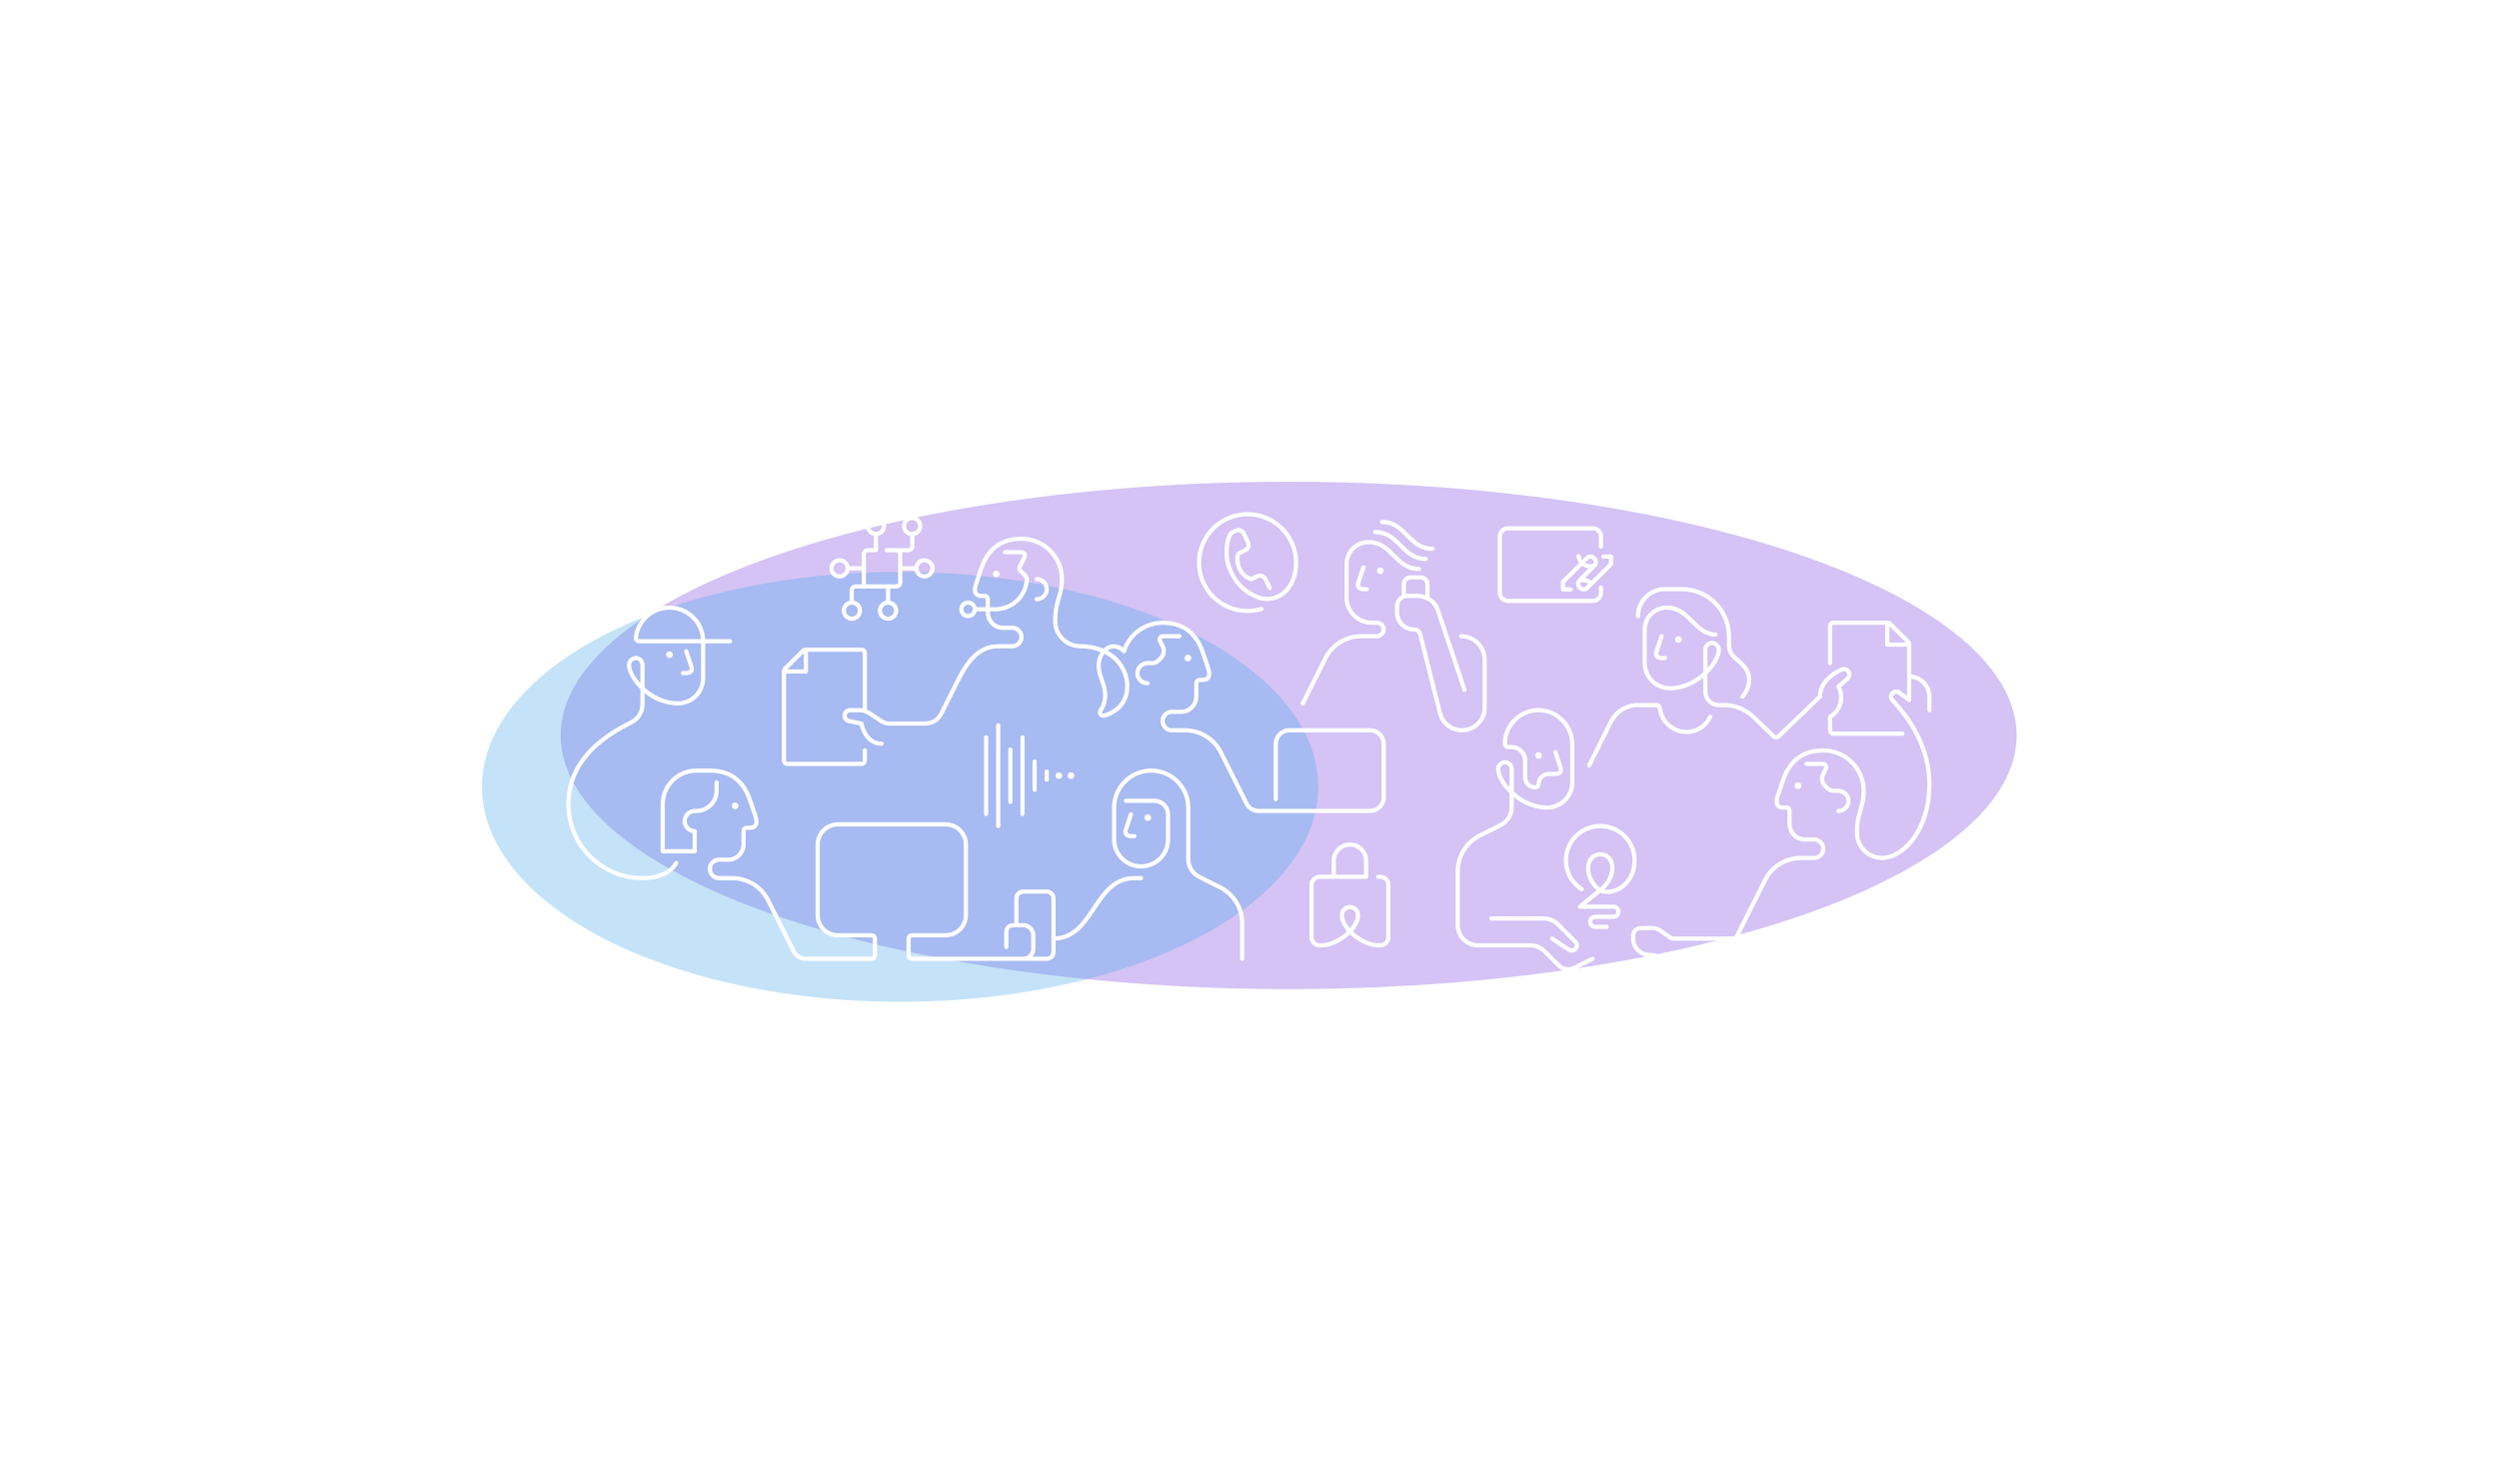 <svg width="1556" height="924" viewBox="0 0 1556 924" fill="none" xmlns="http://www.w3.org/2000/svg">
<g opacity="0.9">
<g opacity="0.4" filter="url(#filter0_f_1258_147)">
<ellipse cx="453.269" cy="158.015" rx="453.269" ry="158.015" transform="matrix(-1 1.08921e-07 -4.75204e-07 1 1255.65 300.023)" fill="#875AE0"/>
</g>
<g opacity="0.3" filter="url(#filter1_f_1258_147)">
<ellipse cx="260.375" cy="133.874" rx="260.375" ry="133.874" transform="matrix(-1 1.35774e-07 -1.50709e-07 1 820.813 356.209)" fill="#279BE8"/>
</g>
</g>
<path d="M620.295 359.607C621.453 359.607 622.392 358.67 622.392 357.514C622.392 356.358 621.453 355.421 620.295 355.421C619.136 355.421 618.197 356.358 618.197 357.514C618.197 358.67 619.136 359.607 620.295 359.607Z" fill="white"/>
<path d="M739.64 411.931C740.798 411.931 741.737 410.994 741.737 409.838C741.737 408.682 740.798 407.745 739.64 407.745C738.481 407.745 737.542 408.682 737.542 409.838C737.542 410.994 738.481 411.931 739.64 411.931Z" fill="white"/>
<path d="M720.32 410.52C719.585 411.259 718.583 411.673 717.54 411.67H714.732C710.561 411.628 707.096 414.868 706.868 419.023C706.739 423.211 710.036 426.71 714.233 426.84C714.311 426.842 714.39 426.843 714.468 426.843C715.192 426.843 715.779 426.258 715.779 425.535C715.779 424.813 715.192 424.227 714.468 424.227C711.717 424.227 709.486 422.001 709.486 419.256C709.486 419.204 709.487 419.153 709.488 419.102C709.665 416.356 711.974 414.235 714.732 414.286H717.54C719.279 414.291 720.948 413.601 722.175 412.37L723.724 410.823C726.041 408.516 726.615 404.987 725.149 402.066L723.452 398.679C723.257 398.292 723.414 397.82 723.802 397.626C723.911 397.571 724.032 397.542 724.154 397.542H734.396C735.12 397.542 735.707 396.957 735.707 396.234C735.707 395.512 735.12 394.926 734.396 394.926H724.154C722.272 394.926 720.746 396.449 720.747 398.328C720.747 398.855 720.87 399.376 721.106 399.848L722.803 403.235C723.765 405.149 723.389 407.462 721.87 408.974L720.32 410.52Z" fill="white"/>
<path d="M853.132 506.374C858.488 506.368 862.828 502.038 862.834 496.694V463.208C862.828 457.864 858.488 453.534 853.132 453.528H802.789C797.433 453.534 793.093 457.864 793.087 463.208V497.741C793.087 498.463 793.674 499.049 794.398 499.049C795.122 499.049 795.709 498.463 795.709 497.741V463.208C795.714 459.308 798.881 456.149 802.789 456.144H853.132C857.04 456.149 860.207 459.308 860.212 463.208V496.694C860.207 500.594 857.04 503.753 853.132 503.758H783.633C780.949 503.767 778.493 502.253 777.3 499.854L761.405 468.134C756.945 459.159 747.759 453.494 737.718 453.528H729.677C727.215 453.528 725.219 451.537 725.219 449.08C725.219 446.624 727.215 444.633 729.677 444.633H735.557C738.331 444.63 740.989 443.523 742.942 441.558C745.019 439.481 746.188 436.669 746.196 433.735V425.535C746.197 425.102 746.548 424.751 746.982 424.75H749.08C750.72 424.848 752.304 424.14 753.322 422.854C754.474 421.261 754.523 418.856 753.47 415.703L750.323 406.285C745.96 393.226 737.109 386.59 724.014 386.558C723.979 386.555 723.944 386.554 723.908 386.554C713.035 386.604 703.275 393.222 699.226 403.291C697.612 401.96 695.587 401.223 693.493 401.205C691.056 401.247 688.735 402.249 687.035 403.991C682.507 402.105 677.642 401.157 672.735 401.205C664.775 401.196 658.323 394.759 658.314 386.816C658.301 382.062 659.04 377.335 660.504 372.811C661.803 368.888 662.479 364.786 662.51 360.654C662.493 346.068 650.646 334.248 636.027 334.231C635.991 334.231 635.956 334.232 635.921 334.235C622.827 334.268 613.974 340.904 609.612 353.962L606.465 363.38C605.412 366.532 605.462 368.938 606.613 370.531C607.631 371.817 609.283 372.427 610.855 372.427C612.428 372.427 612.953 372.427 612.953 372.427C613.387 372.428 613.739 372.779 613.74 373.212V378.182H608.095C607.371 375.235 604.39 373.432 601.436 374.155C598.482 374.877 596.675 377.852 597.399 380.799C598.123 383.746 601.104 385.549 604.058 384.826C606.051 384.339 607.606 382.787 608.095 380.799H613.74V381.412C613.747 384.346 614.917 387.158 616.994 389.235C618.945 391.199 621.601 392.305 624.373 392.31H630.258C632.72 392.31 634.716 394.301 634.716 396.757C634.716 399.213 632.72 401.205 630.258 401.205H622.217C622.079 401.263 621.923 401.263 621.785 401.205C610.925 401.205 603.047 407.68 595.441 422.857L585.284 443.123C583.361 446.963 581.002 449.342 575.195 449.342H553.613C552.215 449.343 550.848 448.93 549.686 448.155L542.385 443.299C541.573 442.76 540.705 442.308 539.798 441.949V406.699C539.796 404.821 538.271 403.3 536.389 403.298H501.598C500.694 403.295 499.826 403.654 499.188 404.294L487.831 415.625C487.19 416.261 486.83 417.127 486.833 418.03V473.672C486.835 475.55 488.36 477.071 490.241 477.073H536.389C538.271 477.071 539.796 475.55 539.798 473.672V467.393C539.798 466.671 539.211 466.085 538.487 466.085C537.763 466.085 537.176 466.671 537.176 467.393V473.672C537.175 474.105 536.823 474.456 536.389 474.457H490.241C489.807 474.456 489.455 474.105 489.455 473.672V419.518H501.778C502.502 419.518 503.089 418.932 503.089 418.21C503.089 418.21 503.089 418.21 503.089 418.21V405.914H536.389C536.823 405.915 537.175 406.265 537.176 406.699V441.204C536.351 441.051 535.514 440.973 534.676 440.97H529.359C526.725 440.97 524.59 443.101 524.59 445.729C524.59 447.997 526.195 449.95 528.424 450.394L535.273 451.761C536.376 456.63 540.353 464.516 548.975 464.516C549.699 464.516 550.286 463.93 550.286 463.208C550.286 462.485 549.699 461.899 548.975 461.899C539.737 461.899 537.762 450.901 537.682 450.433C537.591 449.898 537.179 449.474 536.646 449.367L528.938 447.829C527.775 447.597 527.021 446.469 527.254 445.308C527.455 444.307 528.336 443.587 529.359 443.586H534.676C536.902 443.584 539.079 444.242 540.931 445.476L548.231 450.332C549.824 451.394 551.697 451.96 553.613 451.958H575.195C582.769 451.958 585.731 448.083 587.63 444.293L597.786 424.027C604.978 409.674 611.931 403.821 621.785 403.821C621.923 403.763 622.079 403.763 622.217 403.821H630.258C634.168 403.821 637.338 400.658 637.338 396.757C637.338 392.856 634.168 389.694 630.258 389.694H624.412C622.321 389.696 620.316 388.862 618.844 387.38C617.259 385.796 616.366 383.65 616.362 381.412V380.799H619.545C630.459 380.835 639.612 372.584 640.677 361.746C640.833 360.12 640.246 358.511 639.079 357.366L636.225 354.517C635.985 354.279 635.925 353.913 636.077 353.611L639.127 347.524C639.969 345.844 639.286 343.802 637.603 342.962C637.129 342.726 636.607 342.603 636.078 342.603H625.838C625.114 342.603 624.527 343.188 624.527 343.911C624.527 344.633 625.114 345.219 625.838 345.219H636.078C636.512 345.218 636.865 345.569 636.865 346.002C636.866 346.125 636.837 346.246 636.782 346.355L633.732 352.442C633.074 353.751 633.332 355.333 634.371 356.367L637.225 359.215C637.834 359.806 638.144 360.64 638.067 361.484C637.133 370.983 629.111 378.215 619.545 378.182H616.362V373.212C616.359 371.334 614.835 369.813 612.953 369.811C612.953 369.811 611.963 369.811 610.855 369.811C609.747 369.811 609.281 369.584 608.74 369.001C608.128 368.154 608.203 366.452 608.952 364.207L612.099 354.789C616.131 342.718 623.953 336.851 636.015 336.851H636.027C636.061 336.851 636.093 336.85 636.127 336.847C649.259 336.918 659.872 347.551 659.887 360.654C659.85 364.542 659.208 368.4 657.983 372.091C656.446 376.848 655.673 381.818 655.692 386.816C655.703 396.203 663.327 403.81 672.735 403.821C677.028 403.782 681.289 404.562 685.289 406.119C683.591 408.795 682.707 411.904 682.742 415.07C682.934 417.91 683.578 420.702 684.651 423.339C686.611 429.097 688.636 435.052 684.127 441.818C683.097 443.393 683.541 445.503 685.119 446.531C685.665 446.886 686.302 447.079 686.954 447.084C687.249 447.084 687.543 447.046 687.828 446.97C695.256 445 703.194 438.883 703.194 427.628C703.245 418.194 697.98 409.532 689.572 405.218C690.686 404.33 692.066 403.838 693.493 403.821C695.568 403.886 697.508 404.867 698.787 406.499C698.811 406.527 698.845 406.539 698.871 406.565C698.998 406.685 699.145 406.782 699.306 406.852C699.341 406.866 699.367 406.893 699.403 406.904C699.537 406.917 699.67 406.929 699.804 406.941C699.888 406.941 699.971 406.931 700.053 406.914C700.223 406.879 700.383 406.809 700.525 406.709C700.562 406.691 700.599 406.671 700.635 406.648C700.662 406.625 700.674 406.592 700.698 406.568C700.762 406.503 700.819 406.431 700.867 406.354C700.915 406.284 700.955 406.209 700.988 406.13C701.002 406.095 701.029 406.07 701.04 406.033C704.15 396.072 713.352 389.257 723.808 389.17C723.846 389.173 723.891 389.168 723.921 389.174C735.98 389.174 743.803 395.042 747.837 407.112L750.983 416.531C751.733 418.775 751.881 420.396 751.195 421.324C750.654 421.907 749.9 422.159 749.08 422.134H746.982C745.101 422.136 743.576 423.657 743.574 425.535V433.735C743.569 435.973 742.676 438.119 741.091 439.703C739.627 441.18 737.633 442.013 735.551 442.017H729.677C725.767 442.017 722.597 445.179 722.597 449.08C722.597 452.981 725.767 456.144 729.677 456.144H737.718C746.764 456.113 755.041 461.217 759.059 469.303L774.954 501.024C776.589 504.312 779.954 506.387 783.633 506.374H853.132ZM602.764 382.368C601.171 382.368 599.88 381.08 599.88 379.491C599.88 377.901 601.171 376.613 602.764 376.613C604.357 376.613 605.648 377.901 605.648 379.491C605.646 381.079 604.356 382.367 602.764 382.368ZM490.26 416.902L500.467 406.717V416.902H490.26ZM700.572 427.628C700.572 437.4 693.64 442.721 687.154 444.442C686.732 444.54 686.311 444.278 686.213 443.858C686.166 443.656 686.201 443.444 686.311 443.268C691.533 435.43 689.095 428.259 687.135 422.499C686.167 420.128 685.57 417.622 685.364 415.07C685.318 412.275 686.127 409.532 687.684 407.207C695.606 411.261 700.572 418.642 700.572 427.628Z" fill="white"/>
<path d="M645.466 371.904C644.742 371.904 644.155 372.489 644.155 373.212C644.155 373.934 644.742 374.52 645.466 374.52C649.665 374.52 653.07 371.123 653.07 366.933C653.07 362.743 649.665 359.346 645.466 359.346C644.742 359.346 644.155 359.932 644.155 360.654C644.155 361.377 644.742 361.962 645.466 361.962C648.217 361.962 650.448 364.188 650.448 366.933C650.448 369.678 648.217 371.904 645.466 371.904Z" fill="white"/>
<path d="M457.728 504.02C458.886 504.02 459.826 503.083 459.826 501.927C459.826 500.771 458.886 499.834 457.728 499.834C456.569 499.834 455.63 500.771 455.63 501.927C455.63 503.083 456.569 504.02 457.728 504.02Z" fill="white"/>
<path d="M421.557 536.319C420.898 536.025 420.125 536.315 419.824 536.969C419.638 537.375 415.028 546.923 396.366 545.471C373.021 543.523 355.1 523.996 355.207 500.622C355.309 480.447 367.768 464.028 392.239 451.82L393.668 451.107C398.382 448.77 401.358 443.965 401.341 438.713L401.343 431.61C407.231 436.567 414.668 439.318 422.372 439.39C431.664 439.222 439.107 431.657 439.105 422.385L439.096 400.682H454.581C455.305 400.682 455.892 400.097 455.892 399.374C455.892 398.652 455.305 398.066 454.581 398.066H439.057C438.332 385.805 427.783 376.452 415.494 377.175C404.64 377.814 395.831 386.174 394.65 396.959C394.551 397.901 394.857 398.841 395.493 399.545C396.144 400.268 397.073 400.681 398.047 400.682H436.474L436.483 422.386C436.49 430.226 430.2 436.627 422.343 436.774C422.247 436.775 422.153 436.776 422.057 436.776C413.892 436.776 406.591 432.932 401.344 428.153L401.347 414.014C401.346 410.979 398.879 408.519 395.837 408.52C395.626 408.52 395.415 408.532 395.205 408.556C392.22 409.003 390.097 411.69 390.359 414.691C390.648 418.767 393.728 424.413 398.721 429.278L398.719 438.713C398.732 442.974 396.319 446.872 392.494 448.767L391.066 449.481C365.64 462.166 352.692 479.368 352.585 500.609C352.476 525.352 371.45 546.021 396.163 548.079C397.535 548.185 398.838 548.234 400.076 548.234C417.46 548.234 422.02 538.482 422.217 538.039C422.509 537.382 422.214 536.613 421.557 536.319ZM398.047 398.066C397.817 398.066 397.597 397.968 397.443 397.796C397.305 397.646 397.237 397.444 397.258 397.24C398.439 386.468 408.15 378.69 418.947 379.869C428.425 380.904 435.794 388.574 436.43 398.066H398.047ZM392.975 414.506C392.801 412.9 393.905 411.435 395.499 411.156C395.613 411.143 395.728 411.137 395.842 411.137C396.551 411.134 397.236 411.395 397.763 411.868C398.375 412.415 398.725 413.195 398.725 414.014L398.722 425.504C395.286 421.643 393.189 417.537 392.975 414.506Z" fill="white"/>
<path d="M427.296 417.938H425.198C424.474 417.938 423.887 418.523 423.887 419.246C423.887 419.968 424.474 420.554 425.198 420.554C425.198 420.554 425.664 420.554 427.296 420.554C429.124 420.554 430.358 420.021 431.346 418.822C432.156 417.575 432.275 416.232 431.686 414.646L428.539 405.228C428.309 404.543 427.565 404.175 426.879 404.405C426.195 404.634 425.826 405.372 426.053 406.056L429.199 415.474C429.307 415.783 429.377 416.06 429.395 416.331C429.439 417.021 429 417.605 428.341 417.816C428.023 417.917 427.677 417.952 427.296 417.938Z" fill="white"/>
<path d="M416.808 409.828C417.966 409.828 418.906 408.89 418.906 407.735C418.906 406.579 417.966 405.642 416.808 405.642C415.649 405.642 414.71 406.579 414.71 407.735C414.71 408.89 415.649 409.828 416.808 409.828Z" fill="white"/>
<path d="M705.443 507.562C705.671 506.877 705.298 506.137 704.611 505.91C703.926 505.683 703.186 506.052 702.956 506.734L699.81 516.153C699.207 517.891 699.34 519.082 700.15 520.328C701.138 521.528 702.63 522.1 704.2 522.06H706.297C707.021 522.06 707.608 521.475 707.608 520.752C707.608 520.03 707.021 519.444 706.297 519.444C706.297 519.444 704.888 519.444 704.2 519.444C703.511 519.444 703.201 519.397 702.769 519.159C702.409 518.96 702.157 518.59 702.106 518.182C702.056 517.776 702.188 517.309 702.297 516.98C702.405 516.652 705.443 507.562 705.443 507.562Z" fill="white"/>
<path d="M714.688 511.336C715.846 511.336 716.786 510.399 716.786 509.243C716.786 508.087 715.846 507.15 714.688 507.15C713.529 507.15 712.59 508.087 712.59 509.243C712.59 510.399 713.529 511.336 714.688 511.336Z" fill="white"/>
<path d="M760.094 551.372L747.403 545.041C743.574 543.147 741.156 539.245 741.171 534.98V502.965C741.171 489.527 730.253 478.634 716.786 478.634C703.318 478.634 692.401 489.527 692.401 502.965V522.854C692.401 532.823 700.501 540.905 710.493 540.905C720.485 540.905 728.585 532.823 728.585 522.854V507.15C728.579 501.807 724.239 497.477 718.883 497.471H701.054C700.329 497.471 699.742 498.056 699.742 498.779C699.742 499.501 700.329 500.087 701.054 500.087H718.883C722.791 500.091 725.958 503.251 725.963 507.15V522.854C725.961 531.378 719.034 538.288 710.49 538.286C701.946 538.284 695.021 531.372 695.023 522.847V502.965C695.023 490.972 704.766 481.251 716.786 481.251C728.805 481.251 738.549 490.972 738.549 502.965V534.98C738.531 540.237 741.511 545.047 746.232 547.381L758.922 553.712C767.027 557.721 772.142 565.98 772.111 575.006V597.157C772.111 597.879 772.698 598.465 773.422 598.465C774.146 598.465 774.733 597.879 774.733 597.157V575.006C774.767 564.988 769.089 555.822 760.094 551.372Z" fill="white"/>
<path d="M710.492 545.616H706.297C693.01 545.616 686.414 555.488 680.035 565.035C674 574.067 668.272 582.592 657.265 583.227V559.482C657.261 556.449 654.798 553.992 651.759 553.988H637.075C634.036 553.992 631.573 556.449 631.569 559.482V574.917H630.782C627.743 574.921 625.28 577.379 625.276 580.411V589.829C625.276 590.552 625.863 591.138 626.587 591.138C627.311 591.138 627.898 590.552 627.898 589.829V580.411C627.9 578.823 629.19 577.535 630.782 577.534H637.075C639.825 577.537 642.054 579.76 642.057 582.504V590.876C642.054 593.62 639.825 595.843 637.075 595.847H567.853C567.419 595.846 567.067 595.495 567.067 595.062V584.597C567.067 584.164 567.419 583.813 567.853 583.812H588.83C596.501 583.803 602.717 577.601 602.726 569.947V525.995C602.717 518.341 596.501 512.138 588.83 512.129H521.705C514.034 512.138 507.817 518.341 507.808 525.995V569.947C507.817 577.601 514.034 583.803 521.705 583.812H542.682C543.116 583.813 543.467 584.164 543.468 584.597V595.062C543.467 595.495 543.116 595.846 542.682 595.847H501.719C499.036 595.856 496.58 594.342 495.388 591.943L479.492 560.223C475.032 551.247 465.846 545.582 455.805 545.616H447.764C445.302 545.616 443.306 543.625 443.306 541.169C443.306 538.713 445.302 536.721 447.764 536.721H453.644C456.418 536.718 459.075 535.611 461.029 533.646C463.106 531.57 464.275 528.757 464.283 525.823V517.623C464.283 517.19 464.635 516.839 465.069 516.839H467.167C468.806 516.937 470.391 516.229 471.409 514.943C472.56 513.35 472.61 510.944 471.557 507.791L468.41 498.373C464.037 485.281 455.155 478.643 442.007 478.643H433.605C421.301 478.657 411.331 488.604 411.317 500.88V530.181C411.317 530.903 411.904 531.489 412.628 531.489C412.628 531.489 412.628 531.489 412.628 531.489H432.556C433.28 531.489 433.867 530.904 433.867 530.181C433.867 530.181 433.867 530.181 433.867 530.181V517.623C433.867 516.901 433.28 516.315 432.556 516.315C432.556 516.315 432.556 516.315 432.556 516.315C429.804 516.315 427.573 514.09 427.574 511.344C427.574 511.293 427.574 511.242 427.576 511.19C427.753 508.444 430.063 506.323 432.82 506.374H433.605C441.276 506.365 447.492 500.162 447.501 492.508V487.276C447.501 486.554 446.914 485.968 446.19 485.968C445.466 485.968 444.879 486.554 444.879 487.276V492.508C444.872 498.718 439.829 503.751 433.605 503.758H432.82C428.649 503.716 425.184 506.956 424.956 511.112C424.84 514.884 427.52 518.168 431.245 518.82V528.873H413.939V500.88C413.952 490.049 422.749 481.271 433.605 481.259H442.007C454.067 481.259 461.89 487.128 465.923 499.201L469.07 508.619C469.82 510.863 469.894 512.566 469.282 513.413C468.741 513.996 467.96 514.295 467.167 514.222H465.069C463.187 514.225 461.663 515.746 461.66 517.623V525.823C461.656 528.062 460.763 530.208 459.178 531.792C457.714 533.269 455.72 534.102 453.638 534.105H447.764C443.854 534.105 440.684 537.268 440.684 541.169C440.684 545.07 443.854 548.233 447.764 548.233H455.805C464.851 548.201 473.129 553.305 477.147 561.392L493.042 593.112C494.675 596.4 498.041 598.476 501.719 598.463H542.682C544.563 598.461 546.088 596.939 546.09 595.062V584.597C546.088 582.72 544.563 581.198 542.682 581.196H521.705C515.481 581.189 510.437 576.157 510.43 569.947V525.995C510.437 519.785 515.481 514.753 521.705 514.746H588.83C595.054 514.753 600.097 519.785 600.104 525.995V569.947C600.097 576.157 595.054 581.189 588.83 581.196H567.853C565.972 581.198 564.447 582.72 564.445 584.597V595.062C564.447 596.939 565.972 598.461 567.853 598.463H651.759C654.798 598.459 657.261 596.002 657.265 592.969V585.844C669.67 585.208 676.054 575.709 682.216 566.486C688.489 557.099 694.413 548.233 706.297 548.233H710.492C711.217 548.233 711.803 547.647 711.803 546.924C711.803 546.202 711.217 545.616 710.492 545.616ZM654.643 592.969C654.641 594.558 653.351 595.845 651.759 595.847H642.807C644.014 594.471 644.679 592.704 644.679 590.876V582.504C644.675 578.316 641.273 574.922 637.075 574.917H634.191V559.482C634.193 557.893 635.483 556.606 637.075 556.604H651.759C653.351 556.606 654.641 557.893 654.643 559.482V592.969Z" fill="white"/>
<path d="M850.18 353.743C850.411 353.058 850.041 352.316 849.355 352.086C848.669 351.856 847.926 352.224 847.695 352.909C847.694 352.911 847.694 352.913 847.693 352.915L844.547 362.333C843.949 363.693 844.077 365.262 844.887 366.509C845.874 367.708 847.385 368.354 848.936 368.241H851.034C851.758 368.241 852.345 367.655 852.345 366.933C852.345 366.21 851.758 365.625 851.034 365.625H848.936C848.694 365.636 848.494 365.643 848.279 365.607C847.239 365.436 846.613 364.442 846.926 363.438C846.955 363.344 846.991 363.251 847.033 363.161L850.18 353.743Z" fill="white"/>
<path d="M859.425 357.515C860.583 357.515 861.522 356.578 861.522 355.422C861.522 354.266 860.583 353.329 859.425 353.329C858.266 353.329 857.327 354.266 857.327 355.422C857.327 356.578 858.266 357.515 859.425 357.515Z" fill="white"/>
<path d="M884.858 354.376C884.858 353.654 884.271 353.068 883.547 353.068C883.547 353.068 883.547 353.068 883.547 353.068C876.748 353.068 872.859 349.188 868.742 345.08C864.428 340.775 859.967 336.325 852.083 336.325C843.832 336.334 837.146 343.005 837.137 351.237V372.166C837.148 381.553 844.772 389.16 854.18 389.171H857.327C858.92 389.171 860.211 390.459 860.211 392.049C860.211 393.638 858.92 394.927 857.327 394.927H847.712C837.671 394.893 828.485 400.557 824.025 409.533L810.006 437.509C809.682 438.155 809.945 438.94 810.593 439.263C811.24 439.586 812.028 439.324 812.351 438.678L826.37 410.702C830.389 402.615 838.666 397.512 847.712 397.543H857.327C860.368 397.543 862.833 395.083 862.833 392.049C862.833 389.015 860.368 386.555 857.327 386.555H854.18C846.219 386.546 839.768 380.109 839.759 372.166V351.237C839.767 344.449 845.28 338.949 852.083 338.941C858.881 338.941 862.77 342.821 866.888 346.929C871.202 351.234 875.663 355.684 883.547 355.684C884.271 355.684 884.858 355.099 884.858 354.376C884.858 354.376 884.858 354.376 884.858 354.376Z" fill="white"/>
<path d="M856.278 332.662C863.077 332.662 866.966 336.542 871.083 340.65C875.397 344.955 879.858 349.405 887.742 349.405C888.466 349.405 889.053 348.819 889.053 348.097C889.053 347.375 888.466 346.789 887.742 346.789C880.943 346.789 877.054 342.909 872.937 338.8C868.623 334.496 864.162 330.045 856.278 330.045C855.554 330.045 854.967 330.631 854.967 331.354C854.967 332.076 855.554 332.662 856.278 332.662Z" fill="white"/>
<path d="M860.473 326.382C867.272 326.382 871.161 330.263 875.279 334.371C879.593 338.675 884.053 343.126 891.938 343.126C892.662 343.126 893.249 342.54 893.249 341.818C893.249 341.095 892.662 340.51 891.938 340.51C885.139 340.51 881.25 336.629 877.133 332.521C872.819 328.217 868.358 323.766 860.473 323.766C859.749 323.766 859.162 324.352 859.162 325.074C859.162 325.797 859.749 326.382 860.473 326.382Z" fill="white"/>
<path d="M925.762 440.733V410.885C925.753 402.075 918.597 394.936 909.768 394.926C909.044 394.926 908.457 395.512 908.457 396.235C908.457 396.957 909.044 397.543 909.768 397.543C917.15 397.551 923.132 403.52 923.14 410.885V440.733C923.141 447.799 917.4 453.528 910.317 453.528C904.432 453.529 899.303 449.533 897.876 443.836L885.583 394.776C884.99 392.403 882.853 390.738 880.401 390.741C875.335 390.735 871.229 386.639 871.224 381.584V377.398C871.227 374.654 873.456 372.431 876.206 372.427H882.499C882.584 372.427 891.062 372.513 893.841 379.905L910.622 430.135C910.85 430.821 911.591 431.193 912.278 430.966C912.966 430.739 913.338 429.999 913.111 429.313C913.11 429.311 913.11 429.309 913.109 429.307L896.313 379.032C895.195 375.965 892.984 373.415 890.103 371.869V363.794C890.099 360.761 887.636 358.304 884.596 358.3H878.303C875.264 358.304 872.801 360.761 872.797 363.794V370.626C870.229 371.911 868.606 374.531 868.602 377.398V381.584C868.609 388.083 873.888 393.349 880.401 393.357C881.649 393.355 882.737 394.203 883.039 395.411L895.331 444.47C897.4 452.727 905.786 457.748 914.062 455.685C920.938 453.97 925.763 447.805 925.762 440.733ZM875.419 363.794C875.421 362.205 876.711 360.918 878.303 360.916H884.596C886.189 360.918 887.479 362.205 887.481 363.794V370.721C885.874 370.175 884.195 369.868 882.499 369.811H876.206C875.943 369.811 875.681 369.825 875.419 369.852V363.794Z" fill="white"/>
<path d="M977.493 590.402L967.131 583.509C966.526 583.113 965.713 583.281 965.316 583.884C964.922 584.482 965.083 585.285 965.677 585.686L976.039 592.579C978.14 593.976 980.978 593.409 982.378 591.313C983.587 589.504 983.347 587.095 981.806 585.558L971.017 574.793C968.417 572.184 964.878 570.722 961.191 570.732H928.646C927.922 570.732 927.335 571.318 927.335 572.04C927.335 572.763 927.922 573.348 928.646 573.348H961.191C964.182 573.34 967.053 574.526 969.163 576.643L979.953 587.408C980.714 588.168 980.714 589.399 979.953 590.159C979.296 590.814 978.267 590.916 977.493 590.402H977.493Z" fill="white"/>
<path d="M990.99 595.984L979.618 601.657C976.893 603.019 973.6 602.486 971.446 600.335L962.627 591.536C960.027 588.927 956.488 587.465 952.8 587.475H920.263C914.039 587.468 908.995 582.435 908.988 576.225V542.738C908.958 533.713 914.072 525.455 922.176 521.445L934.863 515.115C939.583 512.78 942.561 507.971 942.544 502.714L942.542 496.475C948.43 501.429 955.861 504.187 963.562 504.279C972.853 504.112 980.297 496.548 980.295 487.276V463.709C980.295 451.599 970.661 441.404 958.819 440.984C946.517 440.538 936.182 450.126 935.735 462.4C935.726 462.656 935.721 462.913 935.72 463.169C935.717 465.061 937.233 466.608 939.129 466.608H941.227C945.135 466.613 948.302 469.772 948.306 473.672V484.136C948.311 488.325 951.712 491.719 955.91 491.723C957.792 491.721 959.317 490.2 959.319 488.322C959.322 485.578 961.55 483.355 964.301 483.352H968.496C970.383 483.358 971.558 482.819 972.546 481.619C973.388 480.342 973.522 479.184 972.886 477.444L969.739 468.026C969.509 467.341 968.765 466.972 968.079 467.203C967.395 467.432 967.026 468.17 967.252 468.853L970.399 478.271C970.476 478.518 970.552 478.675 970.583 478.886C970.699 479.681 970.222 480.419 969.451 480.649C969.145 480.741 968.84 480.736 968.496 480.735H964.301C960.103 480.74 956.701 484.134 956.697 488.322C956.696 488.753 956.314 489.11 955.881 489.107C953.144 489.088 950.931 486.871 950.928 484.136V473.672C950.922 468.328 946.582 463.998 941.227 463.992H939.129C938.702 463.992 938.343 463.647 938.342 463.221C938.335 452.378 947.142 443.585 958.008 443.585C958.247 443.585 958.487 443.589 958.726 443.598C969.174 443.969 977.673 452.991 977.673 463.709V487.276C977.68 495.116 971.39 501.516 963.533 501.663C955.348 501.781 947.876 497.823 942.542 492.952L942.538 479.144C942.537 477.892 942.199 476.636 941.446 475.633C940.206 473.979 938.3 473.252 936.475 473.437C933.506 473.821 931.347 476.439 931.539 479.42C931.778 483.778 935.018 489.423 939.92 494.158L939.922 502.714C939.936 506.979 937.519 510.881 933.689 512.775L921.003 519.105C912.009 523.556 906.332 532.721 906.366 542.738V576.225C906.375 583.879 912.591 590.082 920.263 590.091H952.8C955.792 590.083 958.663 591.269 960.773 593.385L969.592 602.184C972.542 605.134 977.056 605.865 980.79 603.997L992.162 598.325C992.81 598.002 993.072 597.216 992.749 596.57C992.425 595.924 991.638 595.661 990.99 595.984ZM934.157 479.277C934.066 477.702 935.174 476.31 936.732 476.041C936.832 476.03 936.931 476.025 937.031 476.025C937.748 476.023 938.439 476.289 938.967 476.771C939.571 477.317 939.915 478.091 939.916 478.904L939.919 490.301C936.437 486.395 934.321 482.26 934.157 479.277Z" fill="white"/>
<path d="M958.007 472.626C959.165 472.626 960.105 471.689 960.105 470.533C960.105 469.377 959.165 468.44 958.007 468.44C956.848 468.44 955.909 469.377 955.909 470.533C955.909 471.689 956.848 472.626 958.007 472.626Z" fill="white"/>
<path d="M1035.82 396.648C1036.05 395.963 1035.68 395.221 1035 394.991C1034.31 394.761 1033.57 395.13 1033.34 395.814C1033.34 395.816 1033.33 395.818 1033.33 395.82L1030.19 405.238C1029.59 406.599 1029.72 408.168 1030.53 409.414C1031.52 410.613 1032.8 411.146 1034.58 411.146H1036.67C1037.4 411.146 1037.99 410.56 1037.99 409.838C1037.99 409.115 1037.4 408.53 1036.67 408.53H1034.58C1034.13 408.554 1033.74 408.511 1033.36 408.348C1032.82 408.116 1032.47 407.584 1032.47 406.998C1032.47 406.68 1032.54 406.361 1032.67 406.066L1035.82 396.648Z" fill="white"/>
<path d="M1045.07 400.42C1046.22 400.42 1047.16 399.483 1047.16 398.327C1047.16 397.171 1046.22 396.234 1045.07 396.234C1043.91 396.234 1042.97 397.171 1042.97 398.327C1042.97 399.483 1043.91 400.42 1045.07 400.42Z" fill="white"/>
<path d="M1019.89 384.985C1020.62 384.985 1021.2 384.399 1021.2 383.677C1021.2 383.677 1021.2 383.677 1021.2 383.677C1021.21 375.156 1028.13 368.251 1036.67 368.242H1047.16C1062.65 368.259 1075.2 380.782 1075.22 396.234V401.467C1075.22 407.184 1078.35 409.815 1080.63 411.736C1081.1 412.132 1081.54 412.506 1081.9 412.856C1082.15 413.108 1082.43 413.374 1082.73 413.658C1084.87 415.684 1087.8 418.457 1087.8 423.443C1087.71 426.974 1086.36 430.357 1083.99 432.982C1083.48 433.492 1083.48 434.32 1083.99 434.832C1084.5 435.344 1085.33 435.346 1085.84 434.836C1085.84 434.835 1085.85 434.833 1085.85 434.832C1088.72 431.724 1090.35 427.671 1090.43 423.443C1090.43 417.332 1086.74 413.844 1084.53 411.76C1084.25 411.493 1083.99 411.243 1083.75 411.007C1083.32 410.577 1082.83 410.169 1082.32 409.735C1080.22 407.97 1077.84 405.968 1077.84 401.467V396.234C1077.82 379.337 1064.1 365.644 1047.16 365.625H1036.67C1026.69 365.637 1018.59 373.712 1018.58 383.677C1018.58 384.399 1019.17 384.985 1019.89 384.985C1019.89 384.985 1019.89 384.985 1019.89 384.985Z" fill="white"/>
<path d="M1070.24 437.831C1066.33 437.826 1063.16 434.667 1063.16 430.767L1063.15 419.807C1068.1 415.069 1071.28 409.522 1071.52 405.123C1071.68 402.153 1069.54 399.555 1066.59 399.139C1065.04 398.992 1063.5 399.498 1062.34 400.534C1061.18 401.577 1060.53 403.055 1060.53 404.607L1060.53 418.72C1060.38 418.863 1060.22 419.004 1060.06 419.144C1056.51 422.26 1049.16 427.435 1039.53 427.364C1031.67 427.218 1025.38 420.818 1025.39 412.978V392.048C1025.4 385.261 1030.91 379.76 1037.71 379.752L1037.72 379.751L1037.72 379.752C1044.52 379.752 1048.41 383.633 1052.53 387.741C1056.84 392.045 1061.3 396.496 1068.14 396.496C1068.86 396.496 1069.45 395.91 1069.45 395.188C1069.45 394.465 1068.86 393.88 1068.14 393.88C1062.39 393.88 1058.5 389.999 1054.38 385.891C1050.07 381.587 1045.61 377.136 1037.72 377.136L1037.72 377.137L1037.71 377.136C1029.46 377.145 1022.78 383.816 1022.77 392.048V412.978C1022.77 422.249 1030.21 429.813 1039.5 429.98C1039.6 429.982 1039.7 429.983 1039.8 429.983C1047.53 429.981 1054.86 426.644 1060.53 422.103L1060.54 430.767C1060.54 436.111 1064.88 440.441 1070.24 440.447H1073.49C1079.82 440.437 1085.92 442.848 1090.52 447.183L1103.54 459.623C1104.85 460.889 1106.94 460.887 1108.26 459.619L1134.07 434.85C1134.33 434.603 1134.48 434.263 1134.48 433.907C1134.48 424.99 1143.38 419.963 1147.21 418.216C1148.01 417.855 1148.96 418.026 1149.58 418.646C1150.4 419.471 1150.4 420.807 1149.58 421.63C1149.54 421.662 1149.51 421.693 1149.48 421.723L1143.84 426.644C1143.36 427.061 1143.25 427.759 1143.58 428.301C1146.14 432.559 1145.74 440.992 1139.26 445.056C1138.57 445.483 1138.15 446.237 1138.15 447.049V454.836C1138.15 456.713 1139.68 458.235 1141.56 458.237H1184.56C1185.28 458.237 1185.87 457.651 1185.87 456.929C1185.87 456.207 1185.28 455.621 1184.56 455.621H1141.56C1141.12 455.62 1140.77 455.269 1140.77 454.836V447.2C1147.1 442.997 1149.46 434.85 1146.35 427.927L1151.2 423.691C1153.17 421.973 1153.37 418.988 1151.65 417.025C1150.27 415.455 1148.02 414.972 1146.12 415.837C1141.91 417.759 1132.22 423.268 1131.87 433.341L1106.44 457.733C1106.14 458.026 1105.66 458.027 1105.35 457.734L1092.33 445.286C1087.24 440.489 1080.49 437.821 1073.49 437.831L1070.24 437.831ZM1064.1 402.473C1064.62 401.991 1065.32 401.725 1066.03 401.728C1066.13 401.728 1066.23 401.733 1066.33 401.743C1067.89 402.011 1069 403.404 1068.91 404.98C1068.73 408.118 1066.53 412.277 1063.15 416.07L1063.15 404.606C1063.15 403.793 1063.49 403.019 1064.1 402.473Z" fill="white"/>
<path d="M988.303 476.23C987.983 476.879 988.25 477.663 988.9 477.983C989.547 478.301 990.331 478.038 990.653 477.393L1004.2 450.145C1007.15 444.186 1013.25 440.424 1019.91 440.447H1031.43C1031.85 440.458 1032.19 440.783 1032.22 441.199C1033.26 450.317 1041 457.201 1050.19 457.191C1057.02 457.194 1063.21 453.227 1066.06 447.038C1066.37 446.388 1066.1 445.605 1065.45 445.289C1064.8 444.975 1064.02 445.244 1063.7 445.891C1061.29 451.172 1056.01 454.565 1050.19 454.575C1042.33 454.584 1035.71 448.699 1034.82 440.903C1034.64 439.168 1033.18 437.845 1031.43 437.831H1019.91C1012.25 437.805 1005.25 442.129 1001.85 448.979L988.303 476.23Z" fill="white"/>
<path d="M1011.54 518.95C1002.2 510.604 987.844 511.395 979.478 520.718C971.112 530.041 971.905 544.365 981.249 552.712C982.156 553.522 983.127 554.258 984.153 554.913C984.762 555.303 985.573 555.127 985.964 554.519C986.355 553.911 986.178 553.102 985.568 552.712C976.225 546.745 973.5 534.35 979.481 525.027C985.462 515.705 997.885 512.986 1007.23 518.953C1013 522.637 1016.48 529 1016.48 535.833C1016.48 542.574 1013.62 548.341 1008.64 551.656C1005.81 553.643 1002.33 554.494 998.905 554.038C1001.05 551.965 1005.22 547.142 1005.26 540.866C1005.29 536.839 1003.66 533.569 1000.79 531.894C998.131 530.371 994.864 530.375 992.213 531.906C989.242 533.607 987.538 536.869 987.538 540.856C987.538 547.77 991.776 552.467 994.138 554.548L990.527 557.431L982.975 563.71C982.419 564.172 982.343 564.996 982.805 565.551C983.054 565.85 983.424 566.023 983.814 566.023H1004.58C1005.59 566.016 1006.42 566.831 1006.43 567.842C1006.43 568.854 1005.62 569.679 1004.6 569.685C1004.6 569.685 1004.59 569.685 1004.58 569.685H993.253C990.791 569.685 988.796 571.677 988.796 574.133C988.796 576.589 990.791 578.58 993.253 578.58H1000.42C1001.14 578.58 1001.73 577.995 1001.73 577.272C1001.73 576.55 1001.14 575.964 1000.42 575.964H993.253C992.24 575.964 991.418 575.144 991.418 574.133C991.418 573.122 992.24 572.302 993.253 572.302H1004.58C1007.04 572.301 1009.04 570.31 1009.04 567.854C1009.04 565.397 1007.04 563.406 1004.58 563.407H987.435L992.185 559.458L996.415 556.078C1000.55 557.564 1005.73 556.728 1010.09 553.832C1015.82 550.024 1019.11 543.465 1019.11 535.833C1019.1 529.389 1016.35 523.251 1011.54 518.95ZM996.839 552.391L996.229 552.88C994.343 551.287 990.16 547.052 990.16 540.856C990.16 537.788 991.352 535.415 993.519 534.174C994.436 533.648 995.475 533.37 996.533 533.369C997.562 533.367 998.574 533.637 999.464 534.153C1001.54 535.361 1002.66 537.737 1002.64 540.846C1002.6 546.468 998.52 550.836 996.839 552.391Z" fill="white"/>
<path d="M615.313 506.949V459.23C615.313 458.508 614.726 457.922 614.002 457.922C613.277 457.922 612.69 458.508 612.69 459.23V506.949C612.69 507.671 613.277 508.257 614.002 508.257C614.726 508.257 615.313 507.671 615.313 506.949Z" fill="white"/>
<path d="M622.864 514.485V451.698C622.864 450.975 622.277 450.39 621.553 450.39C620.829 450.39 620.242 450.975 620.242 451.698V514.485C620.242 515.208 620.829 515.794 621.553 515.794C622.277 515.794 622.864 515.208 622.864 514.485Z" fill="white"/>
<path d="M637.966 506.949V459.23C637.966 458.508 637.379 457.922 636.655 457.922C635.931 457.922 635.344 458.508 635.344 459.23V506.949C635.344 507.671 635.931 508.257 636.655 508.257C637.379 508.257 637.966 507.671 637.966 506.949Z" fill="white"/>
<path d="M630.416 499.415V466.766C630.416 466.044 629.829 465.458 629.105 465.458C628.381 465.458 627.794 466.044 627.794 466.766V499.415C627.794 500.138 628.381 500.723 629.105 500.723C629.829 500.723 630.416 500.138 630.416 499.415Z" fill="white"/>
<path d="M642.896 474.301V491.882C642.896 492.605 643.483 493.19 644.207 493.19C644.931 493.19 645.518 492.605 645.518 491.882V474.301C645.518 473.578 644.931 472.993 644.207 472.993C643.483 472.993 642.896 473.578 642.896 474.301Z" fill="white"/>
<path d="M650.448 480.58V485.604C650.448 486.326 651.035 486.912 651.759 486.912C652.483 486.912 653.07 486.326 653.07 485.604V480.58C653.07 479.857 652.483 479.272 651.759 479.272C651.035 479.272 650.448 479.857 650.448 480.58Z" fill="white"/>
<path d="M997.097 346.638C997.099 347.359 997.685 347.943 998.408 347.943H998.411L1001.77 347.935L1001.8 350.792L990.964 361.6C989.738 360.738 988.313 360.203 986.822 360.045L993.4 353.482L993.408 353.47L993.892 352.986C994.712 352.158 995.121 351.01 995.01 349.851C994.908 348.686 994.393 347.596 993.556 346.778C991.926 344.98 989.148 344.83 987.334 346.443L985.089 348.683C984.65 347.908 984.356 347.061 984.221 346.181C984.102 345.468 983.427 344.987 982.712 345.106C981.998 345.224 981.515 345.899 981.634 346.611C981.849 348.033 982.38 349.389 983.188 350.58L972.262 361.481C972.013 361.729 971.875 362.067 971.878 362.418L971.921 367.123C971.928 367.84 972.513 368.419 973.232 368.419H973.235L977.897 368.407C978.621 368.406 979.207 367.82 979.206 367.098C979.205 366.375 978.618 365.79 977.894 365.791H977.891L974.531 365.799L974.505 362.942L985.065 352.406C986.292 353.267 987.719 353.802 989.21 353.958L982.576 360.577L982.568 360.59L982.41 360.748C982.397 360.761 982.389 360.777 982.376 360.79C982.343 360.826 982.313 360.864 982.285 360.904C981.554 361.716 981.194 362.796 981.292 363.883C981.532 366.407 983.625 368.353 986.165 368.414C987.212 368.429 988.221 368.024 988.968 367.291L1004.04 352.254C1004.29 352.005 1004.43 351.668 1004.42 351.316L1004.38 346.611C1004.37 345.894 1003.79 345.316 1003.07 345.316H1003.07L998.405 345.327C997.681 345.329 997.095 345.915 997.097 346.638C997.097 346.638 997.097 346.638 997.097 346.638ZM989.188 348.292C989.983 347.725 991.084 347.872 991.702 348.628C992.093 349.007 992.338 349.51 992.395 350.051C992.438 350.445 992.309 350.839 992.041 351.132C990.336 351.638 988.497 351.413 986.966 350.51L989.188 348.292ZM987.114 365.442C986.319 366.011 985.217 365.864 984.599 365.106C984.208 364.727 983.963 364.224 983.907 363.683C983.882 363.391 983.944 363.097 984.085 362.84C985.765 362.369 987.565 362.606 989.065 363.495L987.114 365.442Z" fill="white"/>
<path d="M938.925 375.566H991.786C995.289 375.562 998.127 372.73 998.131 369.235V365.886C998.131 365.164 997.544 364.578 996.82 364.578C996.096 364.578 995.509 365.164 995.509 365.886V369.235C995.507 371.286 993.841 372.948 991.786 372.95H938.925C936.87 372.948 935.205 371.286 935.202 369.235V334.074C935.205 332.023 936.87 330.361 938.925 330.359H991.786C993.841 330.361 995.507 332.023 995.509 334.074V340.352C995.509 341.075 996.096 341.66 996.82 341.66C997.544 341.66 998.131 341.075 998.131 340.352V334.074C998.127 330.579 995.289 327.747 991.786 327.743H938.925C935.423 327.747 932.584 330.579 932.58 334.074V369.235C932.584 372.73 935.423 375.562 938.925 375.566Z" fill="white"/>
<path d="M776.778 381.845C779.834 381.848 782.875 381.407 785.804 380.536C786.498 380.33 786.893 379.601 786.686 378.909C786.479 378.216 785.748 377.823 785.054 378.029C769.763 382.593 753.659 373.924 749.085 358.667C744.512 343.41 753.2 327.342 768.491 322.779C783.783 318.215 799.886 326.884 804.46 342.141C805.264 344.82 805.672 347.602 805.672 350.399C805.672 362.944 798.707 371.706 788.734 371.706C787.168 371.705 785.614 371.439 784.138 370.921C784.068 370.88 783.995 370.846 783.919 370.819C776.949 368.35 771.26 363.201 768.118 356.522L767.698 355.635C764.53 348.992 764.148 341.363 766.637 334.439L766.784 334.158C766.812 334.104 766.836 334.049 766.857 333.992C767.08 333.365 767.546 332.853 768.149 332.569L769.981 331.706C771.236 331.115 772.734 331.65 773.328 332.903L775.871 338.272C776.463 339.525 775.926 341.019 774.672 341.612L772.818 342.486C772.818 342.486 771.72 343.03 770.939 343.398C768.656 344.474 768.51 350.4 770.654 354.925C771.723 357.104 773.331 358.974 775.326 360.361C776.245 361.003 778.524 362.435 779.829 361.81C780.54 361.475 781.593 360.95 781.592 360.95L783.423 360.086C784.682 359.496 786.182 360.036 786.774 361.292C786.774 361.292 786.774 361.293 786.774 361.293L789.441 366.801C789.756 367.452 790.541 367.725 791.193 367.41C791.845 367.096 792.118 366.314 791.803 365.663L789.14 360.165C787.926 357.609 784.867 356.516 782.302 357.721L780.445 358.597C780.445 358.597 779.628 359.005 778.956 359.328C776.352 358.3 774.232 356.328 773.024 353.807C771.257 350.077 771.689 346.441 772.178 345.707C772.956 345.337 773.961 344.841 773.961 344.84L775.792 343.976C778.354 342.765 779.45 339.713 778.241 337.154L775.698 331.785C774.487 329.226 771.425 328.132 768.861 329.341C768.861 329.341 768.861 329.341 768.86 329.341L767.029 330.205C765.826 330.768 764.891 331.777 764.422 333.018L764.272 333.304C764.241 333.366 764.214 333.429 764.19 333.494C761.44 341.087 761.85 349.462 765.327 356.751L765.747 357.639C769.148 364.87 775.281 370.464 782.803 373.198C782.871 373.237 782.941 373.271 783.014 373.298C784.845 373.974 786.782 374.321 788.734 374.322C800.251 374.322 808.295 364.484 808.295 350.399C808.295 333.032 794.184 318.953 776.778 318.953C759.372 318.953 745.261 333.032 745.261 350.399C745.261 367.766 759.372 381.845 776.778 381.845Z" fill="white"/>
<path d="M522.754 360.288C525.752 360.283 528.339 358.189 528.962 355.264H536.547C536.547 355.264 536.571 363.763 536.605 363.95H532.823C530.71 363.952 528.997 365.661 528.995 367.769V374.166C525.585 374.961 523.467 378.364 524.264 381.766C525.061 385.168 528.472 387.281 531.881 386.486C535.291 385.691 537.409 382.288 536.612 378.886C536.041 376.448 534.082 374.576 531.617 374.11V367.769C531.618 367.105 532.157 366.567 532.823 366.566H551.649V374.133C548.22 374.856 546.028 378.215 546.752 381.636C547.476 385.057 550.842 387.244 554.271 386.522C557.7 385.8 559.892 382.441 559.168 379.02C558.649 376.567 556.729 374.651 554.271 374.133V366.566H557.994C560.108 366.564 561.82 364.855 561.823 362.746V355.264H569.407C570.131 358.685 573.497 360.872 576.926 360.15C580.355 359.428 582.547 356.069 581.823 352.648C581.099 349.227 577.733 347.039 574.304 347.761C571.846 348.279 569.926 350.195 569.407 352.648H561.823V345.166C561.818 344.756 561.746 344.349 561.609 343.962H565.546C567.659 343.96 569.372 342.252 569.375 340.143V333.746C572.785 332.951 574.903 329.548 574.106 326.146C573.309 322.743 569.899 320.629 566.488 321.425C563.078 322.22 560.96 325.623 561.757 329.025C562.328 331.464 564.287 333.337 566.752 333.802V340.143C566.752 340.808 566.212 341.346 565.546 341.346H552.121C551.397 341.346 550.81 341.932 550.81 342.654C550.81 343.377 551.397 343.962 552.121 343.962H557.994C558.66 343.963 559.2 344.501 559.201 345.166V362.746C559.2 363.411 558.66 363.95 557.994 363.95H539.745C539.427 363.95 539.169 363.692 539.169 363.374V345.166C539.169 344.502 539.708 343.963 540.374 343.962H545.408C546.132 343.962 546.719 343.377 546.719 342.654C546.719 342.654 546.719 342.654 546.719 342.654V333.779C550.148 333.057 552.341 329.698 551.617 326.277C550.893 322.856 547.526 320.668 544.097 321.39C540.669 322.113 538.476 325.472 539.2 328.893C539.719 331.345 541.639 333.261 544.097 333.779V341.346H540.374C538.261 341.349 536.549 343.058 536.547 345.166V352.648H528.962C528.237 349.227 524.87 347.04 521.442 347.763C518.013 348.486 515.822 351.846 516.546 355.266C517.167 358.193 519.756 360.288 522.754 360.288ZM534.156 380.327C534.156 382.378 532.489 384.042 530.433 384.042C528.377 384.042 526.71 382.378 526.71 380.327C526.71 378.275 528.377 376.612 530.433 376.612H530.433C532.488 376.615 534.154 378.276 534.156 380.327ZM556.683 380.327C556.683 382.378 555.016 384.042 552.96 384.042C550.904 384.042 549.237 382.378 549.237 380.327C549.237 378.275 550.904 376.612 552.96 376.612C552.96 376.612 552.96 376.612 552.96 376.612C555.015 376.615 556.681 378.276 556.683 380.327ZM575.615 350.241C577.672 350.241 579.339 351.905 579.338 353.957C579.338 356.009 577.671 357.672 575.614 357.672C573.558 357.671 571.891 356.008 571.891 353.956C571.891 353.956 571.891 353.956 571.891 353.956C571.894 351.905 573.56 350.243 575.615 350.241ZM564.212 327.586C564.212 325.534 565.879 323.87 567.935 323.87C569.992 323.87 571.659 325.533 571.66 327.585C571.66 329.636 569.993 331.3 567.936 331.3C565.881 331.298 564.215 329.636 564.212 327.586ZM541.685 327.586C541.685 325.534 543.352 323.87 545.408 323.87C547.465 323.87 549.132 325.533 549.133 327.585C549.133 329.636 547.466 331.3 545.409 331.3C545.409 331.3 545.409 331.3 545.408 331.3C543.353 331.298 541.688 329.636 541.685 327.586ZM522.754 350.241C524.811 350.241 526.478 351.904 526.478 353.956C526.479 356.008 524.812 357.671 522.755 357.672C520.699 357.672 519.032 356.009 519.031 353.957C519.031 353.956 519.031 353.956 519.031 353.956C519.034 351.905 520.699 350.244 522.754 350.241Z" fill="white"/>
<path d="M659.31 485.183C660.468 485.183 661.407 484.246 661.407 483.09C661.407 481.934 660.468 480.997 659.31 480.997C658.151 480.997 657.212 481.934 657.212 483.09C657.212 484.246 658.151 485.183 659.31 485.183Z" fill="white"/>
<path d="M666.861 485.183C668.02 485.183 668.959 484.246 668.959 483.09C668.959 481.934 668.02 480.997 666.861 480.997C665.703 480.997 664.764 481.934 664.764 483.09C664.764 484.246 665.703 485.183 666.861 485.183Z" fill="white"/>
<path d="M859.425 590.091H858.166C853.451 590.091 847.46 587.634 842.529 583.68C841.833 583.122 841.177 582.552 840.56 581.969C835.586 586.695 828.576 590.091 822.926 590.091H821.667C818.165 590.087 815.326 587.254 815.322 583.76V551.11C815.326 547.615 818.165 544.783 821.667 544.779H829.187L829.167 536.036C829.173 529.766 834.273 524.689 840.557 524.696C846.83 524.702 851.915 529.774 851.923 536.033L851.925 546.087C851.925 546.809 851.338 547.395 850.614 547.395H821.667C819.612 547.398 817.947 549.059 817.944 551.11V583.76C817.947 585.81 819.612 587.472 821.667 587.474H822.926C827.812 587.474 834.21 584.311 838.722 580.068C835.807 576.746 834.2 573.207 834.201 569.945C834.201 566.449 837.042 563.615 840.546 563.615C844.051 563.615 846.891 566.45 846.891 569.946C846.889 573.403 845.112 576.948 842.376 580.08C842.939 580.611 843.537 581.132 844.172 581.641C848.659 585.239 854.021 587.474 858.166 587.474H859.425C861.48 587.472 863.145 585.81 863.148 583.76V551.11C863.144 549.058 861.477 547.396 859.421 547.395H858.156C857.432 547.395 856.845 546.81 856.845 546.087C856.845 545.365 857.432 544.779 858.156 544.779H859.421C862.924 544.782 865.765 547.614 865.77 551.11V583.76C865.766 587.255 862.927 590.087 859.425 590.091ZM840.546 566.231C838.491 566.234 836.825 567.896 836.823 569.946C836.822 572.487 838.166 575.389 840.549 578.168C842.807 575.554 844.268 572.678 844.269 569.945C844.266 567.895 842.601 566.234 840.546 566.231ZM831.809 544.779H849.303L849.301 536.033C849.295 531.208 845.369 527.302 840.533 527.309C835.706 527.315 831.795 531.218 831.789 536.033L831.809 544.779Z" fill="white"/>
<path d="M1119.53 491.459C1120.69 491.459 1121.63 490.522 1121.63 489.367C1121.63 488.211 1120.69 487.274 1119.53 487.274C1118.37 487.274 1117.43 488.211 1117.43 489.367C1117.43 490.522 1118.37 491.459 1119.53 491.459Z" fill="white"/>
<path d="M1144.44 491.2H1141.63C1140.58 491.2 1139.59 490.791 1138.85 490.05L1137.3 488.504C1135.78 486.989 1135.41 484.683 1136.37 482.767L1138.06 479.378C1138.6 478.316 1138.54 477.08 1137.92 476.069C1137.29 475.059 1136.21 474.456 1135.02 474.456H1124.78C1124.05 474.456 1123.46 475.042 1123.46 475.764C1123.46 476.487 1124.05 477.072 1124.78 477.072H1135.02C1135.41 477.072 1135.62 477.333 1135.69 477.444C1135.75 477.557 1135.9 477.855 1135.72 478.208L1134.02 481.597C1132.56 484.522 1133.13 488.042 1135.45 490.353L1137 491.9C1138.23 493.135 1139.88 493.816 1141.63 493.816H1144.44C1147.25 493.816 1149.6 495.976 1149.68 498.633C1149.72 499.99 1149.22 501.275 1148.28 502.248C1147.33 503.221 1146.06 503.757 1144.7 503.757C1143.98 503.757 1143.39 504.343 1143.39 505.065C1143.39 505.788 1143.98 506.373 1144.7 506.373C1146.78 506.373 1148.72 505.555 1150.16 504.069C1151.61 502.584 1152.37 500.625 1152.3 498.554C1152.18 494.498 1148.65 491.2 1144.44 491.2Z" fill="white"/>
<path d="M1201.34 443.585C1202.06 443.585 1202.65 442.999 1202.65 442.277V433.905C1202.65 426.701 1197.11 420.768 1190.06 420.106V401.285C1190.06 400.377 1189.71 399.522 1189.07 398.88L1177.71 387.549C1177.06 386.906 1176.21 386.553 1175.3 386.553H1141.56C1139.68 386.553 1138.15 388.078 1138.15 389.954V412.976C1138.15 413.698 1138.73 414.284 1139.46 414.284C1140.18 414.284 1140.77 413.698 1140.77 412.976V389.954C1140.77 389.521 1141.12 389.169 1141.56 389.169H1173.81V401.465C1173.81 402.187 1174.39 402.773 1175.12 402.773H1187.44V421.347V433.382L1183.37 430.336C1181.59 429 1179.05 429.179 1177.47 430.754C1175.73 432.489 1175.69 435.241 1177.37 437.02C1192.19 452.65 1200.03 470.39 1200.03 488.321C1200.03 517.126 1183.44 533.057 1171.97 533.057C1164.02 533.057 1157.55 526.603 1157.55 518.669C1157.55 512.288 1158.66 508.412 1159.74 504.664C1160.77 501.075 1161.75 497.685 1161.75 492.507C1161.75 477.937 1149.87 466.084 1135.26 466.084C1135.23 466.084 1135.19 466.085 1135.16 466.088C1122.06 466.121 1113.21 472.757 1108.85 485.814L1105.7 495.232C1104.65 498.385 1104.7 500.791 1105.85 502.384C1106.73 503.606 1108.24 504.28 1110.09 504.28H1112.19C1112.62 504.28 1112.98 504.632 1112.98 505.064V513.264C1112.98 516.181 1114.16 519.032 1116.23 521.087C1118.23 523.071 1120.85 524.162 1123.61 524.162C1123.63 524.162 1123.64 524.162 1123.65 524.162H1129.5C1131.95 524.162 1133.95 526.157 1133.95 528.61C1133.95 531.063 1131.95 533.057 1129.5 533.057H1121.45C1111.36 533.057 1102.28 538.655 1097.77 547.664L1079.91 583.288H1042.3C1041.71 583.288 1041.14 583.108 1040.65 582.767L1035 578.822C1032.87 577.23 1030.23 576.47 1027.66 576.664L1020.95 576.812C1017.82 577.051 1015.55 579.688 1015.55 583.089L1015.57 585.399C1015.82 588.483 1017.26 591.298 1019.6 593.325C1021.39 594.867 1023.72 595.797 1026.33 596.015L1030.02 596.323C1031.51 597.775 1037.27 602.647 1047.4 602.647C1048.13 602.647 1048.71 602.062 1048.71 601.339C1048.71 600.617 1048.13 600.031 1047.4 600.031C1036.99 600.031 1031.65 594.247 1031.6 594.192C1031.38 593.94 1031.06 593.785 1030.73 593.756L1026.55 593.407C1024.49 593.236 1022.68 592.524 1021.32 591.347C1019.5 589.77 1018.38 587.581 1018.18 585.282L1018.17 583.081C1018.17 581.028 1019.37 579.557 1021.08 579.424L1027.79 579.277C1029.8 579.118 1031.81 579.704 1033.46 580.94L1039.15 584.911C1040.08 585.56 1041.17 585.904 1042.3 585.904H1078.77C1077.62 589.257 1077.84 592.566 1079.47 595.205C1081.12 597.859 1084.01 599.508 1087.02 599.508C1090.63 599.508 1093.57 596.574 1093.57 592.967C1093.57 588.679 1089.8 584.157 1082.79 583.408L1100.11 548.833C1104.18 540.716 1112.36 535.674 1121.45 535.674H1129.5C1133.4 535.674 1136.57 532.505 1136.57 528.61C1136.57 524.715 1133.4 521.546 1129.5 521.546H1123.65C1121.59 521.593 1119.59 520.735 1118.08 519.233C1116.5 517.666 1115.6 515.49 1115.6 513.264V505.064C1115.6 503.189 1114.07 501.663 1112.19 501.663H1110.09C1109.39 501.663 1108.46 501.523 1107.98 500.854C1107.36 500.007 1107.44 498.304 1108.19 496.06L1111.34 486.642C1115.37 474.571 1123.19 468.704 1135.25 468.704C1135.25 468.704 1135.26 468.704 1135.26 468.704C1135.3 468.704 1135.33 468.703 1135.36 468.7C1148.47 468.755 1159.12 479.413 1159.12 492.507C1159.12 497.317 1158.2 500.535 1157.22 503.943C1156.09 507.865 1154.93 511.92 1154.93 518.669C1154.93 528.045 1162.57 535.674 1171.97 535.674C1184.83 535.674 1202.65 519.218 1202.65 488.321C1202.65 469.709 1194.57 451.347 1179.28 435.222C1178.59 434.493 1178.61 433.319 1179.33 432.604C1179.99 431.943 1181.05 431.869 1181.8 432.429L1187.97 437.044C1188.37 437.342 1188.9 437.39 1189.34 437.168C1189.78 436.946 1190.06 436.494 1190.06 435.998V422.731C1195.67 423.381 1200.03 428.144 1200.03 433.905V442.277C1200.03 442.999 1200.61 443.585 1201.34 443.585ZM1090.95 592.967C1090.95 595.131 1089.19 596.892 1087.02 596.892C1084.91 596.892 1082.87 595.718 1081.7 593.83C1080.34 591.634 1080.29 588.85 1081.55 585.923C1087.66 586.211 1090.95 589.688 1090.95 592.967ZM1176.43 389.972L1186.64 400.157H1176.43V389.972Z" fill="white"/>
<defs>
<filter id="filter0_f_1258_147" x="49.023" y="6.10399e-05" width="1506.65" height="916.1" filterUnits="userSpaceOnUse" color-interpolation-filters="sRGB">
<feFlood flood-opacity="0" result="BackgroundImageFix"/>
<feBlend mode="normal" in="SourceGraphic" in2="BackgroundImageFix" result="shape"/>
<feGaussianBlur stdDeviation="150" result="effect1_foregroundBlur_1258_147"/>
</filter>
<filter id="filter1_f_1258_147" x="0" y="56.186" width="1120.84" height="867.814" filterUnits="userSpaceOnUse" color-interpolation-filters="sRGB">
<feFlood flood-opacity="0" result="BackgroundImageFix"/>
<feBlend mode="normal" in="SourceGraphic" in2="BackgroundImageFix" result="shape"/>
<feGaussianBlur stdDeviation="150" result="effect1_foregroundBlur_1258_147"/>
</filter>
</defs>
</svg>
